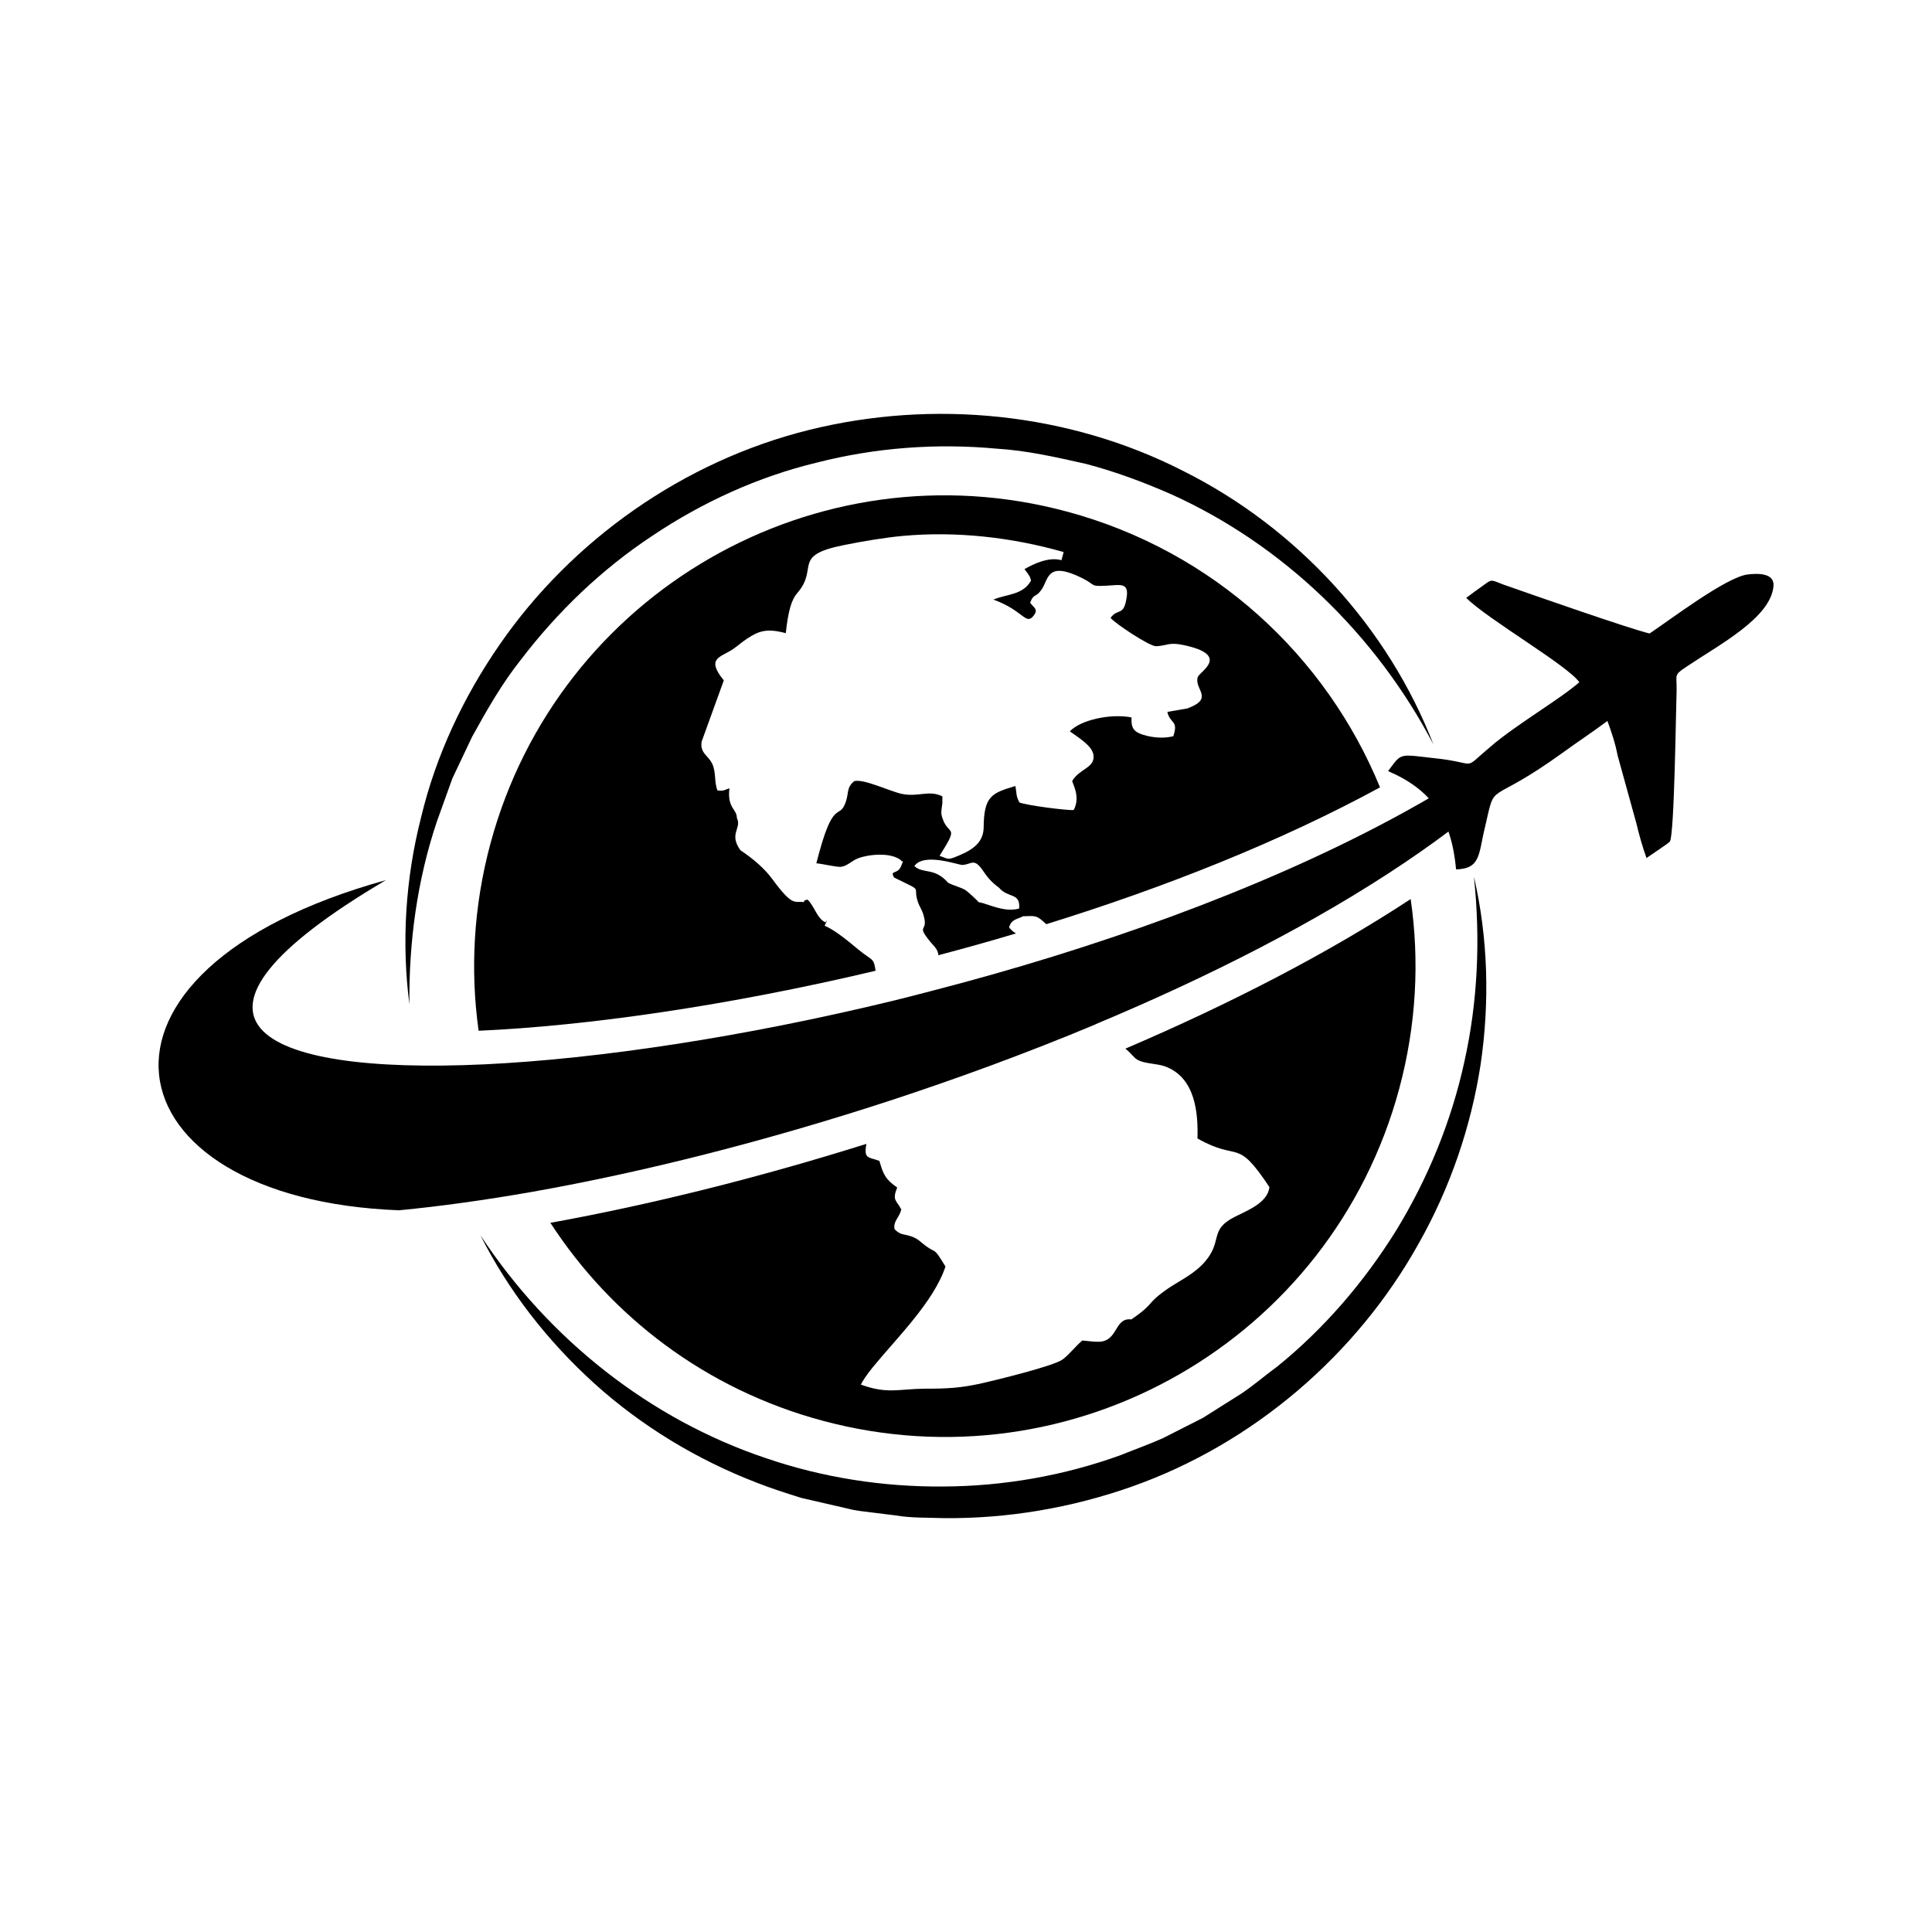 <?xml version="1.0" encoding="UTF-8"?>
<svg id="Layer_1" xmlns="http://www.w3.org/2000/svg" version="1.1" viewBox="0 0 256 256">
  <!-- Generator: Adobe Illustrator 29.1.0, SVG Export Plug-In . SVG Version: 2.1.0 Build 142)  -->
  <defs>
    <style>
      .st0 {
        fill-rule: evenodd;
      }
    </style>
  </defs>
  <path class="st0" d="M183.94,102.16c1.92-2.57,1.3-2.2,6.96-1.6,4.98.63,2.84,1.53,6.61-1.63,3.39-2.92,9.18-6.27,11.76-8.53-1.51-2.2-12.18-8.36-14.99-11.18.75-.56,1.35-1.01,2.18-1.59,1.28-.91.95-.86,2.78-.16,4.01,1.41,16.85,5.9,19.34,6.47,2.81-1.88,10.16-7.47,12.99-7.82,1.34-.16,3.54-.22,3.43,1.51-.34,4.24-7.2,7.79-11.53,10.71-1.75,1.17-1.27,1-1.31,3.14-.09,2.32-.29,19.07-.89,20.03-.28.31-2.65,1.85-3.1,2.18-.52-1.44-.98-3.06-1.35-4.62l-2.49-9.01c-.27-1.49-.83-3.17-1.34-4.53-1.95,1.46-3.93,2.76-5.97,4.24-10.1,7.29-8.77,3.38-10.24,9.79-.89,3.57-.53,5.55-3.84,5.64-.62-6.71-3.18-10.51-9.02-13.03h0Z"/>
  <g>
    <g>
      <path d="M149.09,138.93c.85.66,1.1,1.2,1.66,1.51.92.52,2.45.46,3.59.85,4.14,1.49,4.42,6.36,4.33,9.56,5.62,3.19,5.07-.29,9.53,6.44-.19,2.11-3.06,3.16-4.59,3.95-3.39,1.71-1.61,3.13-3.84,5.81-1.39,1.7-3.39,2.6-4.92,3.63-3.2,2.2-1.57,1.83-4.94,4.15-2.3-.28-1.71,2.93-4.34,2.96-.63.01-1.46-.1-2.16-.17-1.02.89-1.75,1.89-2.63,2.53-1.23.88-8.88,2.73-10.54,3.11-2.91.66-4.61.75-7.8.75-3.39.04-4.88.73-8.36-.54.15-.39.79-1.35,1.55-2.28,3.1-3.8,8.11-8.69,9.65-13.37-1.65-2.72-1.17-1.65-2.65-2.76-.63-.46-.93-.88-1.79-1.2-1.13-.41-1.42-.12-2.31-.98-.18-1.11.56-1.4.9-2.61-.64-1.26-1.25-1.15-.55-2.92-1.58-1.09-1.87-1.81-2.35-3.52-1.39-.53-2-.25-1.79-1.88.02-.13.04-.27.06-.38-14.29,4.49-28.58,8.05-41.87,10.46,8.07,12.44,20.58,22.05,36.02,26.21,33.26,8.97,67.47-10.7,76.45-43.96,2.28-8.47,2.71-16.99,1.52-25.15-10.93,7.18-23.91,13.88-37.82,19.83Z"/>
      <path d="M116.02,128.64c-.26-1.81-.37-1.24-2.32-2.85-1.09-.91-3.03-2.54-4.43-3.13l.33-.72c-.08.07-.14.16-.21.28-1.14-.49-1.49-2.2-2.38-3.01-.86.17-.11.02-.56.32-1.22-.16-1.4.64-4.11-3.04-1.08-1.47-2.6-2.74-4.23-3.83-1.59-2.19.22-2.92-.47-4.27,0-1.23-1.3-1.27-.99-3.94-.66.22-.7.39-1.58.29-.47-1.17-.15-2.46-.73-3.6-.53-1.05-1.61-1.37-1.37-2.87l2.94-8.12c-2.47-3-.34-3.05,1.23-4.15.79-.54,1.05-.84,1.86-1.38,1.55-1.02,2.62-1.4,5.12-.72.32-2.97.77-4.46,1.51-5.3,2.93-3.35-.82-4.98,6.22-6.38,2.56-.52,5.66-1.02,7.79-1.21,7.02-.64,14.35.16,21.3,2.14l-.3,1.1-.04-.03c-1.6-.45-3.61.47-4.85,1.19l.47.63c.32.53.2.24.4.89-1.08,1.95-3.24,1.77-4.99,2.52,3.99,1.43,4.28,3.47,5.33,2.13.69-.86-.04-1.1-.46-1.72.5-1.34.78-.56,1.62-1.91.84-1.35.7-3.63,5.33-1.32,1.82.92.9,1.1,3.3.97,1.55-.07,2.83-.47,2.55,1.46-.38,2.73-1.16,1.44-2.14,2.81.47.66,5.19,3.81,6.04,3.76,1.53-.08,1.66-.58,3.66-.15,6.27,1.34,2.09,3.51,1.85,4.23-.52,1.65,2.27,2.81-1.37,4.16l-2.66.46c.36,1.62,1.51,1.07.79,3.22-.92.24-2.11.27-3.43-.03-1.76-.43-2.17-.89-2.11-2.46-2.8-.54-6.77.34-8.17,1.85.95.7,2.98,1.88,3.13,3.13.23,1.72-1.83,1.78-2.81,3.43-.03.3,1.16,2.06.19,3.86-.81.09-6.28-.62-7.19-1-.47-.88-.34-1.07-.53-2.18-3.09.93-4.18,1.28-4.21,5.49-.03,2.23-1.82,3.16-3.82,3.94-.93.36-.92.21-2.02-.18,2.73-4.33,1.13-2.49.34-5.11-.16-.53-.12-.65-.06-1.2l.09-.68v-.89c-1.81-.89-3.19.14-5.39-.33-1.55-.33-5.07-2.04-6.3-1.68-1.05.87-.68,1.55-1.13,2.81-.9,2.49-1.62-.87-3.88,8.07.87.08,2.52.48,3.12.47.89,0,1.52-.79,2.41-1.13,1.27-.5,4.36-.88,5.73.3.1.38.46-.44-.04.76-.48,1.14-1.53.45-.91,1.49,4.13,2.04,2.35.91,3.17,3.31.19.53.55,1.04.71,1.63.75,2.5-1.15,1.07,1,3.68.4.45.94.94.98,1.67,3.42-.9,6.87-1.86,10.29-2.89-.32-.16-.61-.4-.92-.8.32-1.14,1.14-1.06,1.84-1.47,1.72-.06,1.8-.14,2.99.96.04.03.07.07.1.09,15.64-4.85,30.97-10.92,44.22-18.13-7.12-17.33-21.95-31.27-41.44-36.53-33.24-8.97-67.46,10.72-76.43,43.96-2.25,8.35-2.7,16.77-1.57,24.82,14.41-.64,33.09-3.32,52.6-7.95ZM130.42,119.72l-.76-.19c-.19-.27-1.45-1.4-1.72-1.58-.6-.38-1.56-.58-2.31-.98-1.8-2.08-3.39-1.14-4.47-2.22,1.29-1.83,5.86-.11,6.36-.14,1.21-.06,1.51-.97,2.66.66.58.86,1.05,1.51,2.2,2.36,1.18,1.42,2.86.59,2.66,2.76-1.59.42-3.04-.15-4.62-.66Z"/>
    </g>
    <path d="M145.13,135.73c15.17-6.34,29.32-13.57,40.91-21.37,5.64-3.79,10.69-7.72,14.94-11.74l-1.78-3.12c-4.51,3.17-9.48,6.17-14.79,9.02-17.85,9.56-39.58,17.26-60.92,22.77-1.7.45-3.4.88-5.09,1.3-19.85,4.82-39.08,7.72-54.2,8.44-30.48,1.43-44.29-6-13.06-24.41-43.39,12-37.35,42.25,1.73,43.75,5.53-.53,11.45-1.36,17.62-2.44,14.81-2.62,31.12-6.76,47.31-12.05,9.26-3.03,18.48-6.43,27.35-10.14Z"/>
    <path d="M195.32,116.24c1.85,8.05,2.09,16.52.87,24.8-1.27,8.27-4.05,16.37-8.2,23.72-8.21,14.75-21.92,26.53-37.98,32.21-8.01,2.83-16.51,4.28-24.99,4.19-2.12-.08-4.25,0-6.35-.36l-3.15-.39c-1.05-.14-2.11-.22-3.13-.5l-6.18-1.42c-2.02-.63-4.03-1.27-6-2.05-7.88-3.04-15.2-7.48-21.42-13.09-6.21-5.62-11.41-12.29-15.13-19.67,9.07,13.8,22.46,24.36,37.73,29.5,7.61,2.62,15.66,3.86,23.64,3.79,7.99-.04,15.96-1.44,23.47-4.16,1.85-.75,3.74-1.42,5.56-2.23l5.34-2.71,5.07-3.2c1.66-1.11,3.17-2.43,4.79-3.61,6.22-5.04,11.5-11.2,15.74-18.02,4.19-6.85,7.31-14.43,9.04-22.37,1.77-7.93,2.14-16.2,1.27-24.41Z"/>
    <path d="M54.25,133.08c-1.06-8.2-.53-16.68,1.55-24.79,1.95-8.17,5.6-15.93,10.4-22.87,9.61-13.91,24.41-24.32,40.96-28.44,16.51-4.11,34.49-2.3,49.59,5.41,15.15,7.56,27.22,20.82,33.19,36.26-7.67-14.65-20-26.48-34.69-33.13-3.68-1.62-7.46-3.03-11.35-4.05-3.92-.88-7.84-1.78-11.84-2.02-7.97-.74-16.05-.14-23.8,1.84-7.78,1.87-15.18,5.25-21.83,9.71-6.69,4.42-12.55,10.05-17.43,16.44-2.51,3.16-4.51,6.68-6.46,10.22l-2.6,5.49-2.06,5.73c-2.59,7.72-3.72,15.94-3.63,24.2Z"/>
  </g>
</svg>